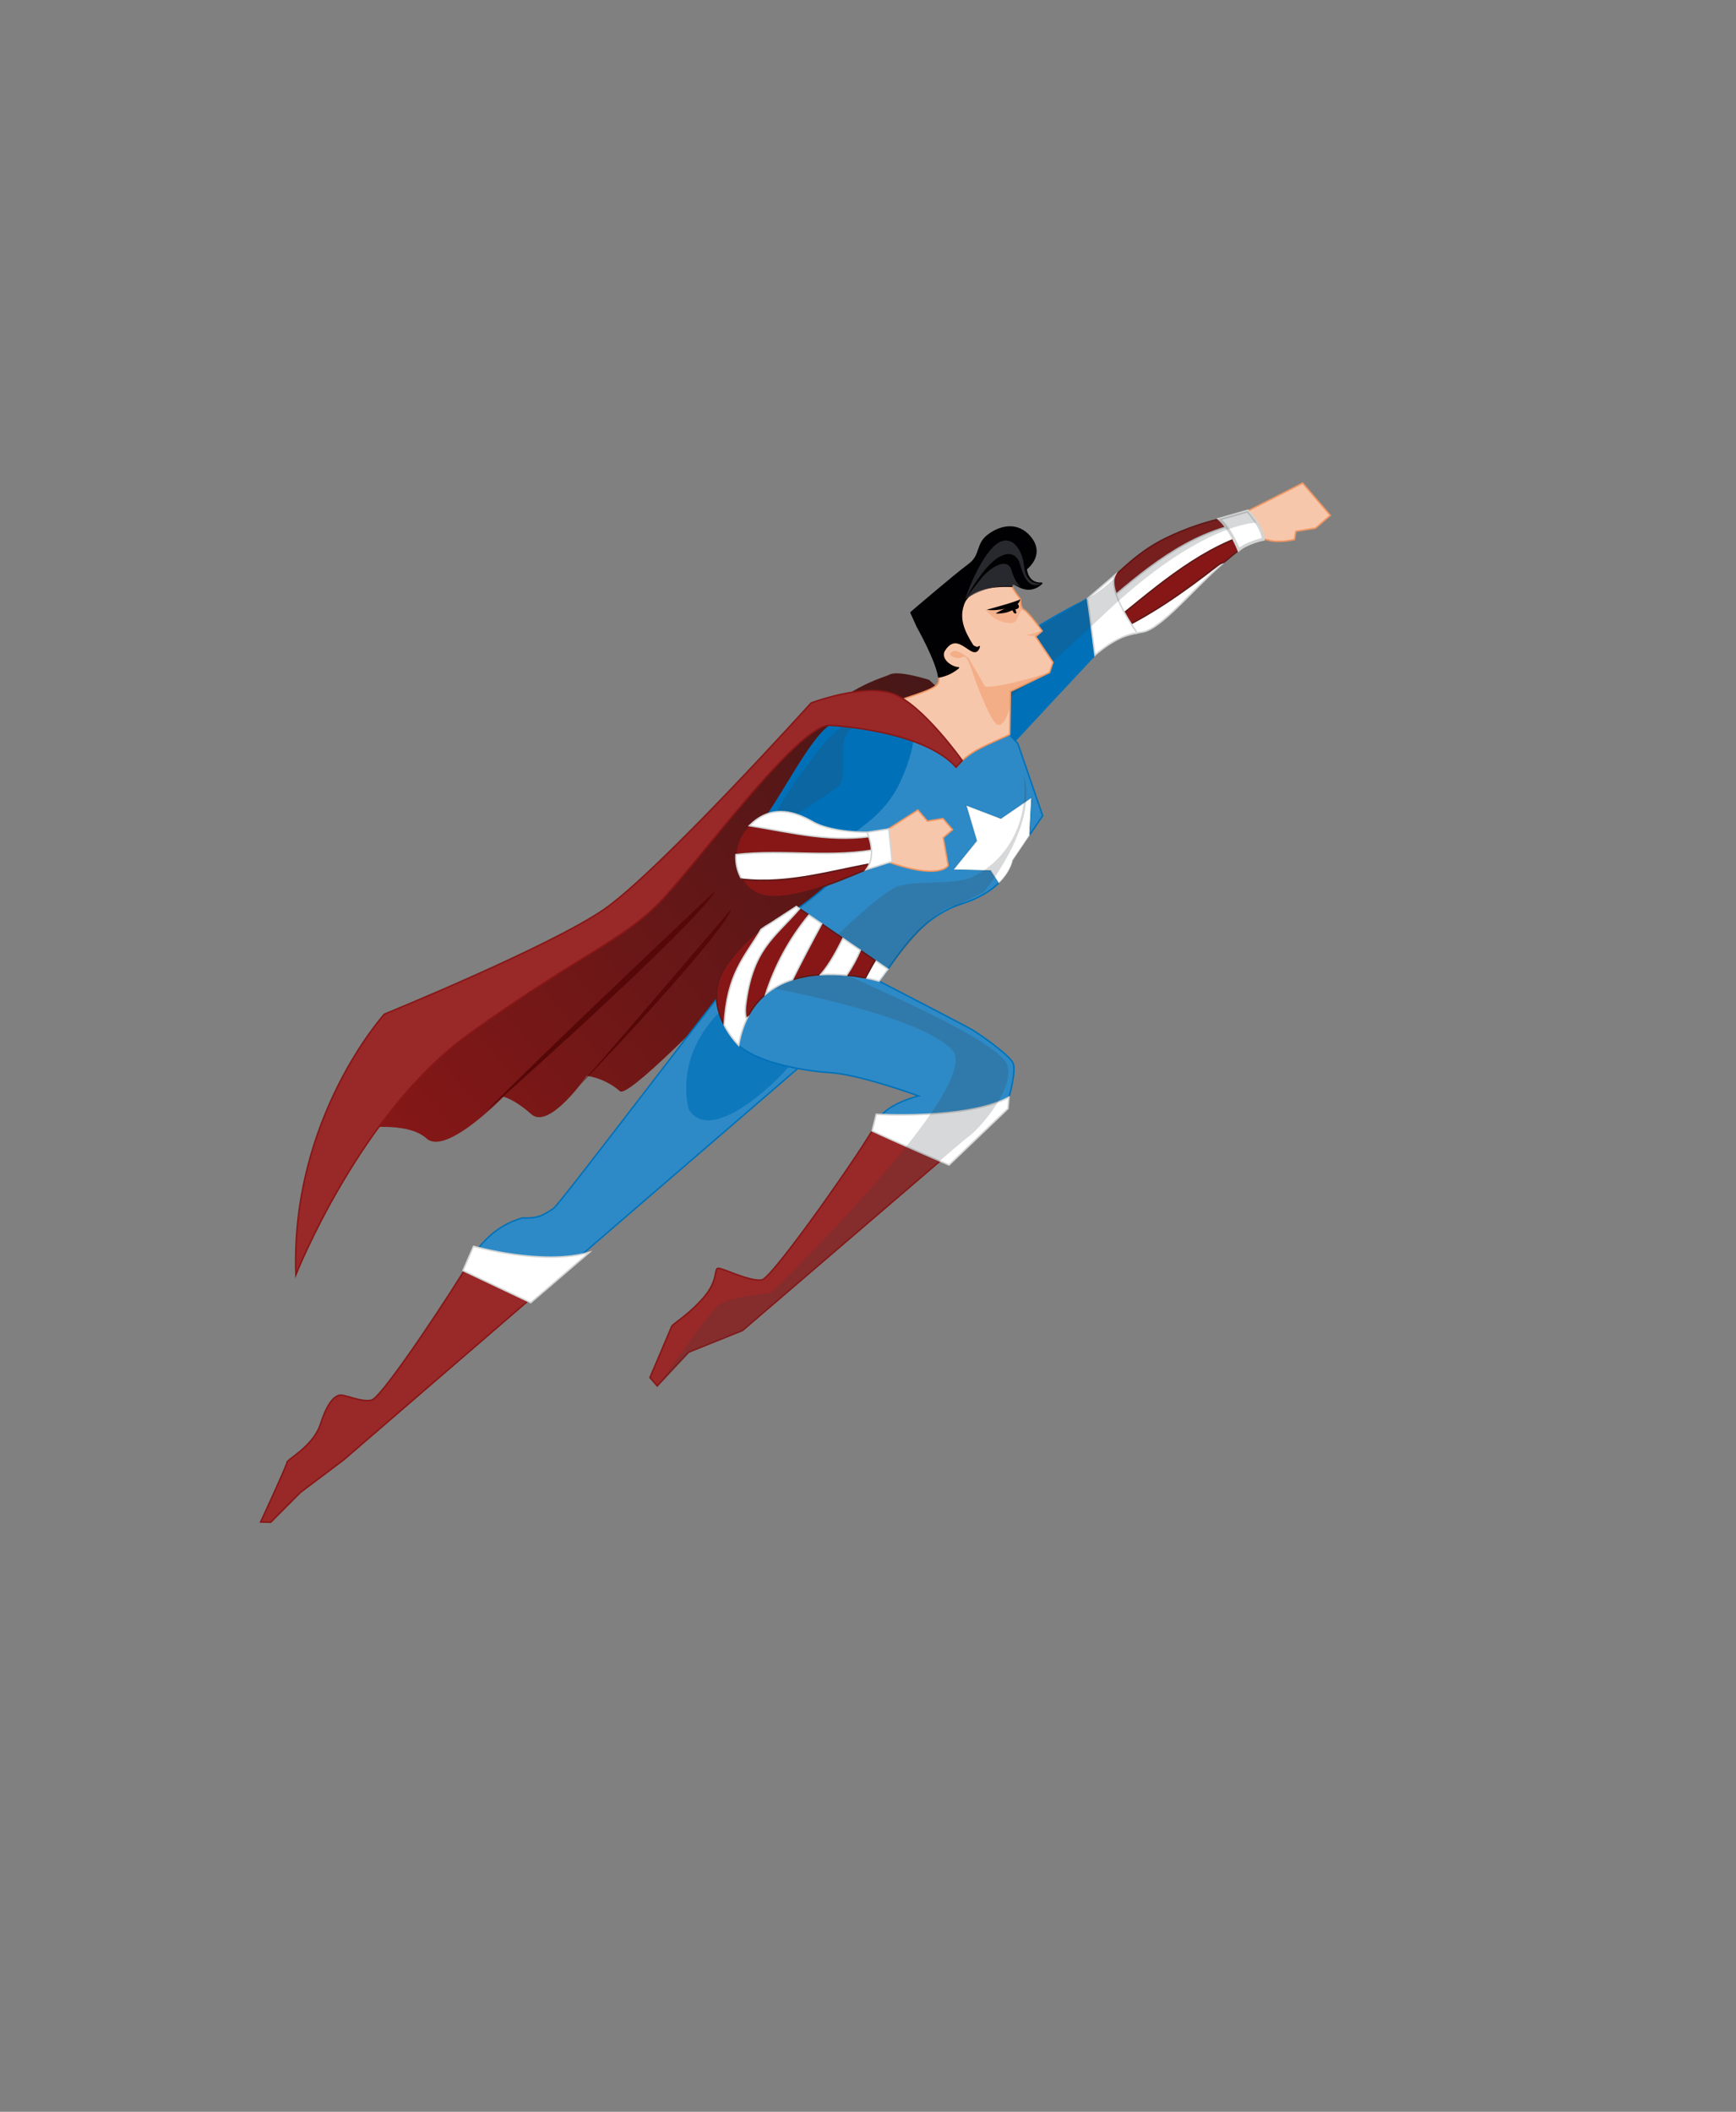 <svg width="806" height="980" viewBox="0 0 806 980" fill="none" xmlns="http://www.w3.org/2000/svg">
<rect x="0" y="0" width="806" height="980" fill="#808080" stroke="none"/>
<path d="M166.632 523.759C166.632 523.759 188.998 520.071 198.022 528.312C207.046 536.554 233.688 508.99 233.688 508.99C233.688 508.99 238.309 509.687 246.702 517.089C255.094 524.49 272.477 499.253 272.477 499.253C278.163 500.144 283.483 502.612 287.831 506.377C294.809 512.569 426.723 366.996 426.723 366.996C426.723 366.996 438.44 334.425 460.343 342.633L431.403 315.506C431.403 315.506 417.261 310.944 413.179 312.986C409.096 315.027 393.818 317.598 368.893 342.238C343.968 366.878 309.902 414.428 256.264 446.881C233.629 460.583 179.091 490.373 166.632 523.759Z" fill="url(#paint0_linear_258_2)"/>
<path d="M500.841 280.08C487.709 286.431 457.709 305.602 457.709 305.602C423.567 348.539 469.09 346.128 469.09 346.128C469.09 346.128 511.666 300.276 513.552 298.654C514.163 298.189 514.831 297.802 515.538 297.503C512.536 290.225 510.279 282.662 508.804 274.93C506.346 276.931 503.676 278.658 500.841 280.08V280.08Z" fill="#0071B9" stroke="#0071B9" stroke-width="0.68" stroke-miterlimit="10"/>
<path d="M576.407 238.604C578.71 242.637 580.412 246.984 581.457 251.508C584.235 250.256 586.55 249.962 588.646 250.592C593.823 252.163 601.02 250.357 601.02 250.357L601.601 246.576L610.726 245.106L617.654 239.167L604.817 224.188L576.407 238.604Z" fill="#F7C7AC" stroke="#F09662" stroke-width="0.68" stroke-miterlimit="10"/>
<path d="M514.41 294.646C514.772 295.604 515.143 296.553 515.538 297.502C518.678 296.032 524.461 294.335 530.766 293.235C538.847 291.815 553.67 274.08 565.379 263.545C566.39 262.638 567.358 261.79 568.284 260.975C567.286 261.164 566.354 261.604 565.573 262.252C549.613 274.677 533.123 286.463 514.41 294.646Z" fill="white" stroke="#D2D4D4" stroke-width="0.68" stroke-miterlimit="10"/>
<path d="M578.452 242.535C577.85 241.188 577.173 239.875 576.423 238.604L575.11 239.267C575.11 239.267 560.329 240.519 541.397 249.668C526.54 256.842 518.114 267.57 508.829 274.93C509.3 277.45 509.864 279.895 510.513 282.339C530.673 264.958 551.305 247.021 578.452 242.535Z" fill="#871717" stroke="#5F1717" stroke-width="0.68" stroke-miterlimit="10"/>
<path d="M510.496 282.339C511.287 285.409 512.213 288.427 513.274 291.396C534.318 274.594 554.849 255.591 580.405 247.517C579.864 245.801 579.223 244.118 578.486 242.477C551.305 247.022 530.673 264.958 510.496 282.339Z" fill="white" stroke="#D2D4D4" stroke-width="0.68" stroke-miterlimit="10"/>
<path d="M514.41 294.647C533.123 286.464 549.613 274.677 565.573 262.252C566.354 261.604 567.286 261.165 568.284 260.975C573.789 256.195 578.023 253.087 581.508 251.507C581.171 250.172 580.792 248.844 580.372 247.542C554.815 255.615 534.318 274.644 513.274 291.395C513.611 292.504 513.998 293.58 514.41 294.647Z" fill="#871717" stroke="#5F1717" stroke-width="0.68" stroke-miterlimit="10"/>
<path d="M517.777 266.714L504.856 277.82C504.856 277.82 506.287 287.683 508.375 304.065C508.375 304.065 518.518 294.689 528.038 293.757C528.013 293.757 513.728 274.073 517.777 266.714Z" fill="white" stroke="#D2D4D4" stroke-width="0.68" stroke-miterlimit="10"/>
<path d="M579.252 237.167C579.252 237.167 586.399 244.829 586.474 250.273C586.474 250.273 579.252 251.709 575.136 255.179C575.136 255.179 571.6 245.854 566.146 240.897L579.252 237.167Z" fill="white" stroke="#D2D4D4" stroke-width="1.36" stroke-miterlimit="10"/>
<g style="mix-blend-mode:multiply" opacity="0.2">
<path d="M583.419 242.56C583.419 242.56 557.896 242.182 512.71 284.952C467.524 327.722 455.065 334.241 445.932 337.324C445.932 337.324 438.609 327.05 457.717 305.602C457.717 305.602 500.849 280.079 504.856 277.82C524.217 266.814 521.473 255.464 561.684 241.998L579.277 237.167L583.419 242.56Z" fill="#393B41"/>
</g>
<path d="M217.492 586.272C213.199 594.126 177.567 648.75 172.415 649.783C167.264 650.817 159.73 646.759 157.398 647.507C155.066 648.254 152.045 650.783 148.753 660.948C145.462 671.113 133.265 677.28 133.256 678.59C133.248 679.901 121 706.314 121 706.314L125.68 706.431L139.435 692.62L159.528 677.498L255.389 594.891C242.661 594.051 230.136 589.464 218.688 584.18C218.292 584.894 217.888 585.557 217.492 586.272Z" fill="#992828" stroke="#871717" stroke-width="0.68" stroke-miterlimit="10"/>
<path d="M346.468 446.965C343.017 448.646 260.077 558.859 256.87 560.909C254.345 562.496 251.643 564.361 248.663 564.874C246.596 565.178 244.505 565.291 242.417 565.21C237.981 566.604 227.198 570.133 218.688 584.221C230.119 589.506 242.661 594.059 255.389 594.933L373.775 492.919C374.88 489.261 375.768 485.541 376.435 481.779C383.237 454.904 354.28 443.227 346.468 446.965Z" fill="#2E8AC6" stroke="#0071B9" stroke-width="0.68" stroke-miterlimit="10"/>
<path d="M219.866 578.35C219.866 578.35 251.853 587.473 273.655 581.164L246.432 604.519L214.95 589.632L219.866 578.35Z" fill="white" stroke="#D2D4D4" stroke-width="0.68" stroke-miterlimit="10"/>
<path opacity="0.7" d="M319.759 514.67C319.759 514.67 310.996 486.569 341.241 463.323C371.486 440.077 373.27 484.561 368.658 491.887C364.045 499.212 330.155 532.707 319.759 514.67Z" fill="#0071B9"/>
<path d="M472.566 345.035L468.803 341.104V340.852C459.721 345.22 450.166 348.06 443.904 356.049C435.486 344.674 426.883 334.559 416.016 325.528C410.965 327.343 405.957 329.426 402.615 332.073C393.633 339.188 394.138 347.967 397.093 356.074C400.047 364.181 396.588 396.525 388.675 405.943C377.623 419.065 349.954 434.641 349.954 434.641C328.766 452.527 334.541 475.898 342.033 484.165C349.524 492.431 371.495 496.909 385.426 497.766C399.357 498.623 426.471 508.595 426.471 508.595C426.471 508.595 410.755 512.275 407.287 520.524C407.211 520.718 407.101 520.944 406.975 521.196C420.157 524.557 434.24 527.077 447.481 529.404L467.642 512.115C467.642 512.115 472.229 497.254 470.293 493.255C468.357 489.256 454.653 479.914 452.128 478.301C449.602 476.688 408.17 455.316 408.17 455.316C414.618 447.898 424.787 426.366 446.429 419.485C454.847 416.814 460.276 413.159 463.803 409.681L459.998 403.851L443.02 403.406L453.702 390.225L448.879 373.977L464.738 380.043L478.728 370.44L477.886 387.368L478.054 387.486L484.098 378.539L472.566 345.035Z" fill="#2E8AC6" stroke="#0071B9" stroke-width="0.68" stroke-miterlimit="10"/>
<path d="M478.702 370.44L464.712 380.043L448.853 373.977L453.676 390.225L442.994 403.406L459.973 403.851L463.777 409.682C469.316 404.204 470.091 399.18 470.091 399.18L477.995 387.486L477.827 387.368L478.702 370.44Z" fill="white" stroke="#D2D4D4" stroke-width="0.3" stroke-miterlimit="10"/>
<path d="M435.435 317.262C433.508 320.169 424.602 322.463 416.016 325.529C426.883 334.56 435.444 344.675 443.904 356.05C450.166 348.06 459.72 345.221 468.803 340.852L469.115 320.858L487.255 312.087L488.863 307.358L480.832 295.403L483.871 292.79C483.871 292.79 477.246 283.776 475.453 282.995C473.66 282.213 473.828 278.046 473.828 278.046C473.828 278.046 470.579 274.106 469.839 272.09C460.436 271.636 449.316 273.384 447.203 280.903C445.099 287.229 447.372 292.899 451.724 299.713C452.978 300.595 453.82 300.864 454.687 300.116C452.161 308.181 444.989 290.934 438.289 302.124C436.934 306.047 441.143 309.609 445.023 309.928C442.39 312.128 439.217 313.59 435.831 314.162C436.054 315.211 435.915 316.303 435.435 317.262V317.262Z" fill="#F7C7AC" stroke="#F09662" stroke-width="0.68" stroke-linejoin="round"/>
<path d="M353.758 593.933C348.607 594.958 336.081 588.741 333.657 588.556C331.233 588.372 333.876 593.648 326.923 601.838C319.97 610.029 312.368 614.322 311.872 615.499C311.375 616.675 301.771 639.265 301.771 639.265L305.138 643.171L319.667 627.529L344.751 617.448L447.447 529.38C434.206 527.053 420.124 524.557 406.941 521.172C401.739 531.715 358.801 592.925 353.758 593.933Z" fill="#992828" stroke="#871717" stroke-width="0.68" stroke-miterlimit="10"/>
<path d="M406.84 517.089C406.84 517.089 448.845 519.719 468.458 509.167L467.986 514.485L440.62 540.654C440.62 540.654 414.526 529.363 404.921 524.793L406.84 517.089Z" fill="white" stroke="#D2D4D4" stroke-width="0.68" stroke-miterlimit="10"/>
<path d="M438.247 302.108C444.981 290.917 452.127 308.165 454.644 300.1C453.803 300.847 452.961 300.411 451.681 299.697C447.329 292.883 445.057 287.213 447.161 280.887C449.274 273.326 460.394 271.646 469.796 272.074C469.333 270.814 469.796 270.301 472.709 271.956C479.258 275.72 483.652 270.671 483.652 270.671C476.918 271.074 476.438 264.043 476.438 264.043C476.438 264.043 485.546 257.322 477.919 248.803C472.667 242.922 465.394 243.611 459.165 248.072C452.936 252.533 455.941 257.532 449.762 262.052C443.583 266.571 422.952 284.255 422.952 284.255L426.033 291.035C426.033 291.035 434.804 306.518 435.831 314.163C439.201 313.566 442.353 312.087 444.964 309.879C442.371 309.971 436.252 306.417 438.247 302.108Z" fill="#010002" stroke="#010002" stroke-width="0.68" stroke-linecap="round" stroke-linejoin="round"/>
<path opacity="0.7" d="M474.258 272.704C474.258 272.704 471.556 271.209 469.619 264.597C467.683 257.985 459.249 263.883 455.764 268.176C452.279 272.469 448.121 278.114 448.121 278.114C448.121 278.114 457.717 271.066 469.796 272.074C469.796 272.074 470.343 270.394 474.258 272.704Z" fill="#393B41"/>
<path opacity="0.7" d="M448.121 278.114C448.121 278.114 454.35 266.747 460.377 261.152C466.404 255.557 471.884 255.683 473.677 262.127C475.47 268.57 478.062 273.602 483.685 270.696C483.685 270.696 476.497 272.426 475.503 262.925C474.51 253.423 468.264 246.568 461.033 253.902C453.803 261.236 448.247 277.307 448.121 278.114Z" fill="#393B41"/>
<path d="M416.016 325.528C416.016 325.528 395.417 330.435 385.628 336.618C375.838 342.801 361.385 373.297 352.487 383.185C343.59 393.073 338.042 399.785 345.989 405.943C353.935 412.101 363.666 409.228 379.887 397.491C396.108 385.755 410.418 379.446 418.297 361.367C426.176 343.288 426.445 330.745 416.016 325.528Z" fill="#0071B9" stroke="#0071B9" stroke-width="0.68" stroke-miterlimit="10"/>
<g style="mix-blend-mode:multiply" opacity="0.2">
<path d="M416.748 329.739C416.748 329.739 392.791 332.41 391.655 345.213C390.518 358.017 393.01 361.965 388.456 365.502C383.902 369.039 360.745 383.808 360.745 383.808C360.745 383.808 355.088 382.741 369.954 361.73C384.82 340.719 393.465 329.403 416.748 329.739Z" fill="#393B41"/>
</g>
<path d="M410.393 385.991L426.142 375.91L430.561 381.043L437.801 379.884L442.228 385.025L437.919 388.722L440.208 401.634C440.208 401.634 436.513 408.926 410.536 399.307L410.393 385.991Z" fill="#F7C7AC" stroke="#F09662" stroke-width="0.67" stroke-miterlimit="10"/>
<path d="M407.918 387.571C386.697 391.452 367.942 386.378 347.925 383.144C347.521 383.538 347.125 383.916 346.721 384.353C343.684 387.727 341.901 392.039 341.67 396.568C364.449 393.972 386.646 398.492 408.97 393.754C408.843 391.661 408.49 389.588 407.918 387.571V387.571Z" fill="#871717" stroke="#5F1717" stroke-width="0.68" stroke-miterlimit="10"/>
<path d="M408.995 393.754C386.672 398.492 364.474 393.972 341.696 396.568C341.438 400.561 342.372 404.54 344.381 408.002C366.646 410.522 386.899 403.718 407.682 400.256C408.844 398.492 409.122 396.081 408.995 393.754Z" fill="white" stroke="#D2D4D4" stroke-width="0.68" stroke-miterlimit="10"/>
<path d="M344.381 408.002C345.702 410.299 347.574 412.231 349.83 413.626C352.085 415.021 354.653 415.834 357.302 415.991C372.892 417.184 397.539 405.196 404.913 402.457C406.053 402.047 407.026 401.273 407.682 400.256C386.899 403.717 366.646 410.522 344.381 408.002Z" fill="#871717" stroke="#5F1717" stroke-width="0.68" stroke-miterlimit="10"/>
<path d="M407.918 387.571C407.674 386.731 407.489 386.159 407.489 386.159C407.489 386.159 387.757 387.319 377.328 381.346C367.319 375.616 357.336 373.877 347.925 383.143C367.942 386.378 386.697 391.452 407.918 387.571Z" fill="white" stroke="#D2D4D4" stroke-width="0.68" stroke-miterlimit="10"/>
<path d="M402.53 386.244C402.53 386.244 407.539 396.325 402.109 403.575L414.189 399.769L412.682 384.689L402.53 386.244Z" fill="white" stroke="#D2D4D4" stroke-width="0.68" stroke-miterlimit="10"/>
<path d="M332.293 413.21C332.293 413.21 243.461 496.968 225.599 515.988C225.573 515.963 322.832 429.81 332.293 413.21Z" fill="#560707"/>
<path d="M339.633 421.746C339.633 421.746 280.709 490.887 270.271 502.27C259.833 513.653 334.886 435.49 339.633 421.746Z" fill="#560707"/>
<g style="mix-blend-mode:multiply" opacity="0.2">
<path d="M356.578 458.206C356.578 458.206 425.814 470.572 441.9 487.021C457.986 503.471 357.925 599.99 357.925 599.99C357.925 599.99 337.209 601.737 332.722 606.324C328.235 610.911 305.137 643.171 305.137 643.171C305.137 643.171 314.329 633.544 321.131 626.949L344.776 617.473C344.776 617.473 446.125 529.858 449.998 527.204C453.87 524.549 470.394 506.697 467.919 494.969C465.444 483.241 403.591 457.693 385.03 448.679C371.805 442.244 356.578 458.206 356.578 458.206Z" fill="#393B41"/>
</g>
<g style="mix-blend-mode:multiply" opacity="0.2">
<path d="M387.244 435.381C387.244 435.381 409.004 413.966 417.102 411.202C425.199 408.439 443.373 410.816 451.513 406.943C466.185 399.954 478.054 383.076 475.209 359.897C475.209 359.897 484.039 378.497 456.825 413.966L443.525 420.486C443.525 420.486 439.316 419.982 431.277 427.626C423.238 435.271 409.829 453.014 409.829 453.014C409.829 453.014 374.104 447.529 387.244 435.381Z" fill="#393B41"/>
</g>
<path d="M337.285 447.873C330.054 458.273 332.545 468.548 336.224 475.655C342.689 463.272 345.601 444.512 353.379 431.272C347.12 435.866 341.679 441.478 337.285 447.873V447.873Z" fill="#871717" stroke="#5F1717" stroke-width="0.68" stroke-miterlimit="10"/>
<path d="M381.503 428.711C376.89 437.238 372.345 445.849 367.959 454.645C372.204 453.331 376.594 452.544 381.032 452.301C385.241 447.42 388.397 441.38 391.385 435.499L381.503 428.711Z" fill="#871717" stroke="#5F1717" stroke-width="0.68" stroke-miterlimit="10"/>
<path d="M408.145 455.316L412.261 449.772L406.318 445.697C404.727 448.268 403.28 451.15 401.781 453.813C405.712 454.577 408.145 455.316 408.145 455.316Z" fill="white" stroke="#D2D4D4" stroke-width="0.68" stroke-miterlimit="10"/>
<path d="M393.12 452.552C396.428 452.872 399.382 453.35 401.781 453.813C403.28 451.149 404.728 448.268 406.319 445.697L399.45 441.001C397.715 445.045 395.596 448.913 393.12 452.552Z" fill="#871717" stroke="#5F1717" stroke-width="0.68" stroke-miterlimit="10"/>
<path d="M371.242 421.688C358.371 435.726 348.514 441.674 346.115 467.053C345.946 468.893 345.416 472.53 346.956 472.388C349.005 468.144 351.928 464.379 355.534 461.34C359.814 447.943 366.623 435.487 375.593 424.645L371.242 421.688Z" fill="#871717" stroke="#5F1717" stroke-width="0.68" stroke-miterlimit="10"/>
<path d="M371.242 421.688L369.735 420.654L357.588 428.568C356.129 429.379 354.723 430.282 353.379 431.273C345.601 444.513 337.571 451.394 336.224 475.656C338.007 479.107 340.274 482.287 342.958 485.099C343.66 480.69 345.004 476.408 346.948 472.388C346.005 473.228 345.913 468.885 346.107 467.053C349.288 440.523 359.146 435.6 371.242 421.688Z" fill="white" stroke="#D2D4D4" stroke-width="0.68" stroke-miterlimit="10"/>
<path d="M375.568 424.645C366.597 435.487 359.789 447.943 355.509 461.34C359.182 458.314 363.411 456.031 367.959 454.619C372.344 445.824 376.89 437.212 381.503 428.685L375.568 424.645Z" fill="white" stroke="#D2D4D4" stroke-width="0.68" stroke-miterlimit="10"/>
<path d="M391.386 435.481C388.397 441.362 385.224 447.419 381.032 452.283C385.061 452.055 389.103 452.139 393.12 452.536C395.596 448.896 397.715 445.028 399.45 440.984L391.386 435.481Z" fill="white" stroke="#D2D4D4" stroke-width="0.68" stroke-miterlimit="10"/>
<path d="M385.628 336.618C385.628 336.618 428.432 338.668 443.904 356.05L446.757 352.941C446.757 352.941 428.104 326.671 414.458 321.858C400.813 317.044 376.579 326.218 376.579 326.218C376.579 326.218 305.356 405.12 279.927 422.359C254.497 439.598 178.468 470.615 178.468 470.615C178.468 470.615 134.805 518.744 137.373 591.589C137.373 591.589 167.197 515.98 218.301 479.427C269.404 442.874 288.344 436.792 305.609 419.41C322.874 402.029 371.099 335.03 385.628 336.618Z" fill="#992828" stroke="#871717" stroke-width="0.68" stroke-miterlimit="10"/>
<path opacity="0.5" d="M487.255 312.088C487.255 312.088 463.618 319.649 457.33 318.549L449.914 305.678C449.914 305.678 444.51 300.831 442.144 302.36C439.779 303.889 442.001 305.04 444.779 305.418C447.557 305.796 447.986 301.301 451.252 311.156C452.776 315.734 458.087 330.478 461.926 335.317C465.764 340.156 470.133 328.142 469.115 320.876L487.255 312.105" fill="#F09662"/>
<path opacity="0.4" d="M473.786 278.029C473.786 278.029 471.463 281.785 462.22 283.02L457.397 282.927C457.397 282.927 460.705 286.716 463.331 287.833C465.958 288.951 470.47 289.934 471.749 288.127C473.029 286.321 474.056 281.919 475.377 282.977C476.699 284.036 483.795 292.773 483.795 292.773L476.446 294.756L480.798 295.403L484.216 292.882C484.216 292.882 476.438 283.28 476.143 283.196C474.258 282.591 473.382 279.752 473.786 278.029Z" fill="#F09662"/>
<path d="M473.786 278.029C473.786 278.029 473.079 280.272 471.816 280.852C470.554 281.432 463.634 283.918 458.138 282.944C458.138 282.944 472.759 279.029 473.786 278.029Z" fill="#010002"/>
<path d="M471.757 280.415C471.135 280.768 467.776 281.801 466.976 282.196C465.478 282.935 463.971 283.641 462.54 284.515C461.614 285.069 466.875 284.666 468.618 283.776C469.105 283.539 469.616 283.353 470.141 283.221C470.284 283.952 470.815 284.767 471.589 284.725C471.825 284.725 471.909 284.448 471.875 284.246C471.795 283.76 471.632 283.292 471.395 282.86C471.82 282.741 472.229 282.574 472.616 282.364C473.559 281.835 472.911 279.768 471.757 280.415Z" fill="black"/>
<defs>
<linearGradient id="paint0_linear_258_2" x1="185.728" y1="546.832" x2="444.487" y2="325.086" gradientUnits="userSpaceOnUse">
<stop stop-color="#871717"/>
<stop offset="1" stop-color="#461717"/>
</linearGradient>
</defs>
</svg>
